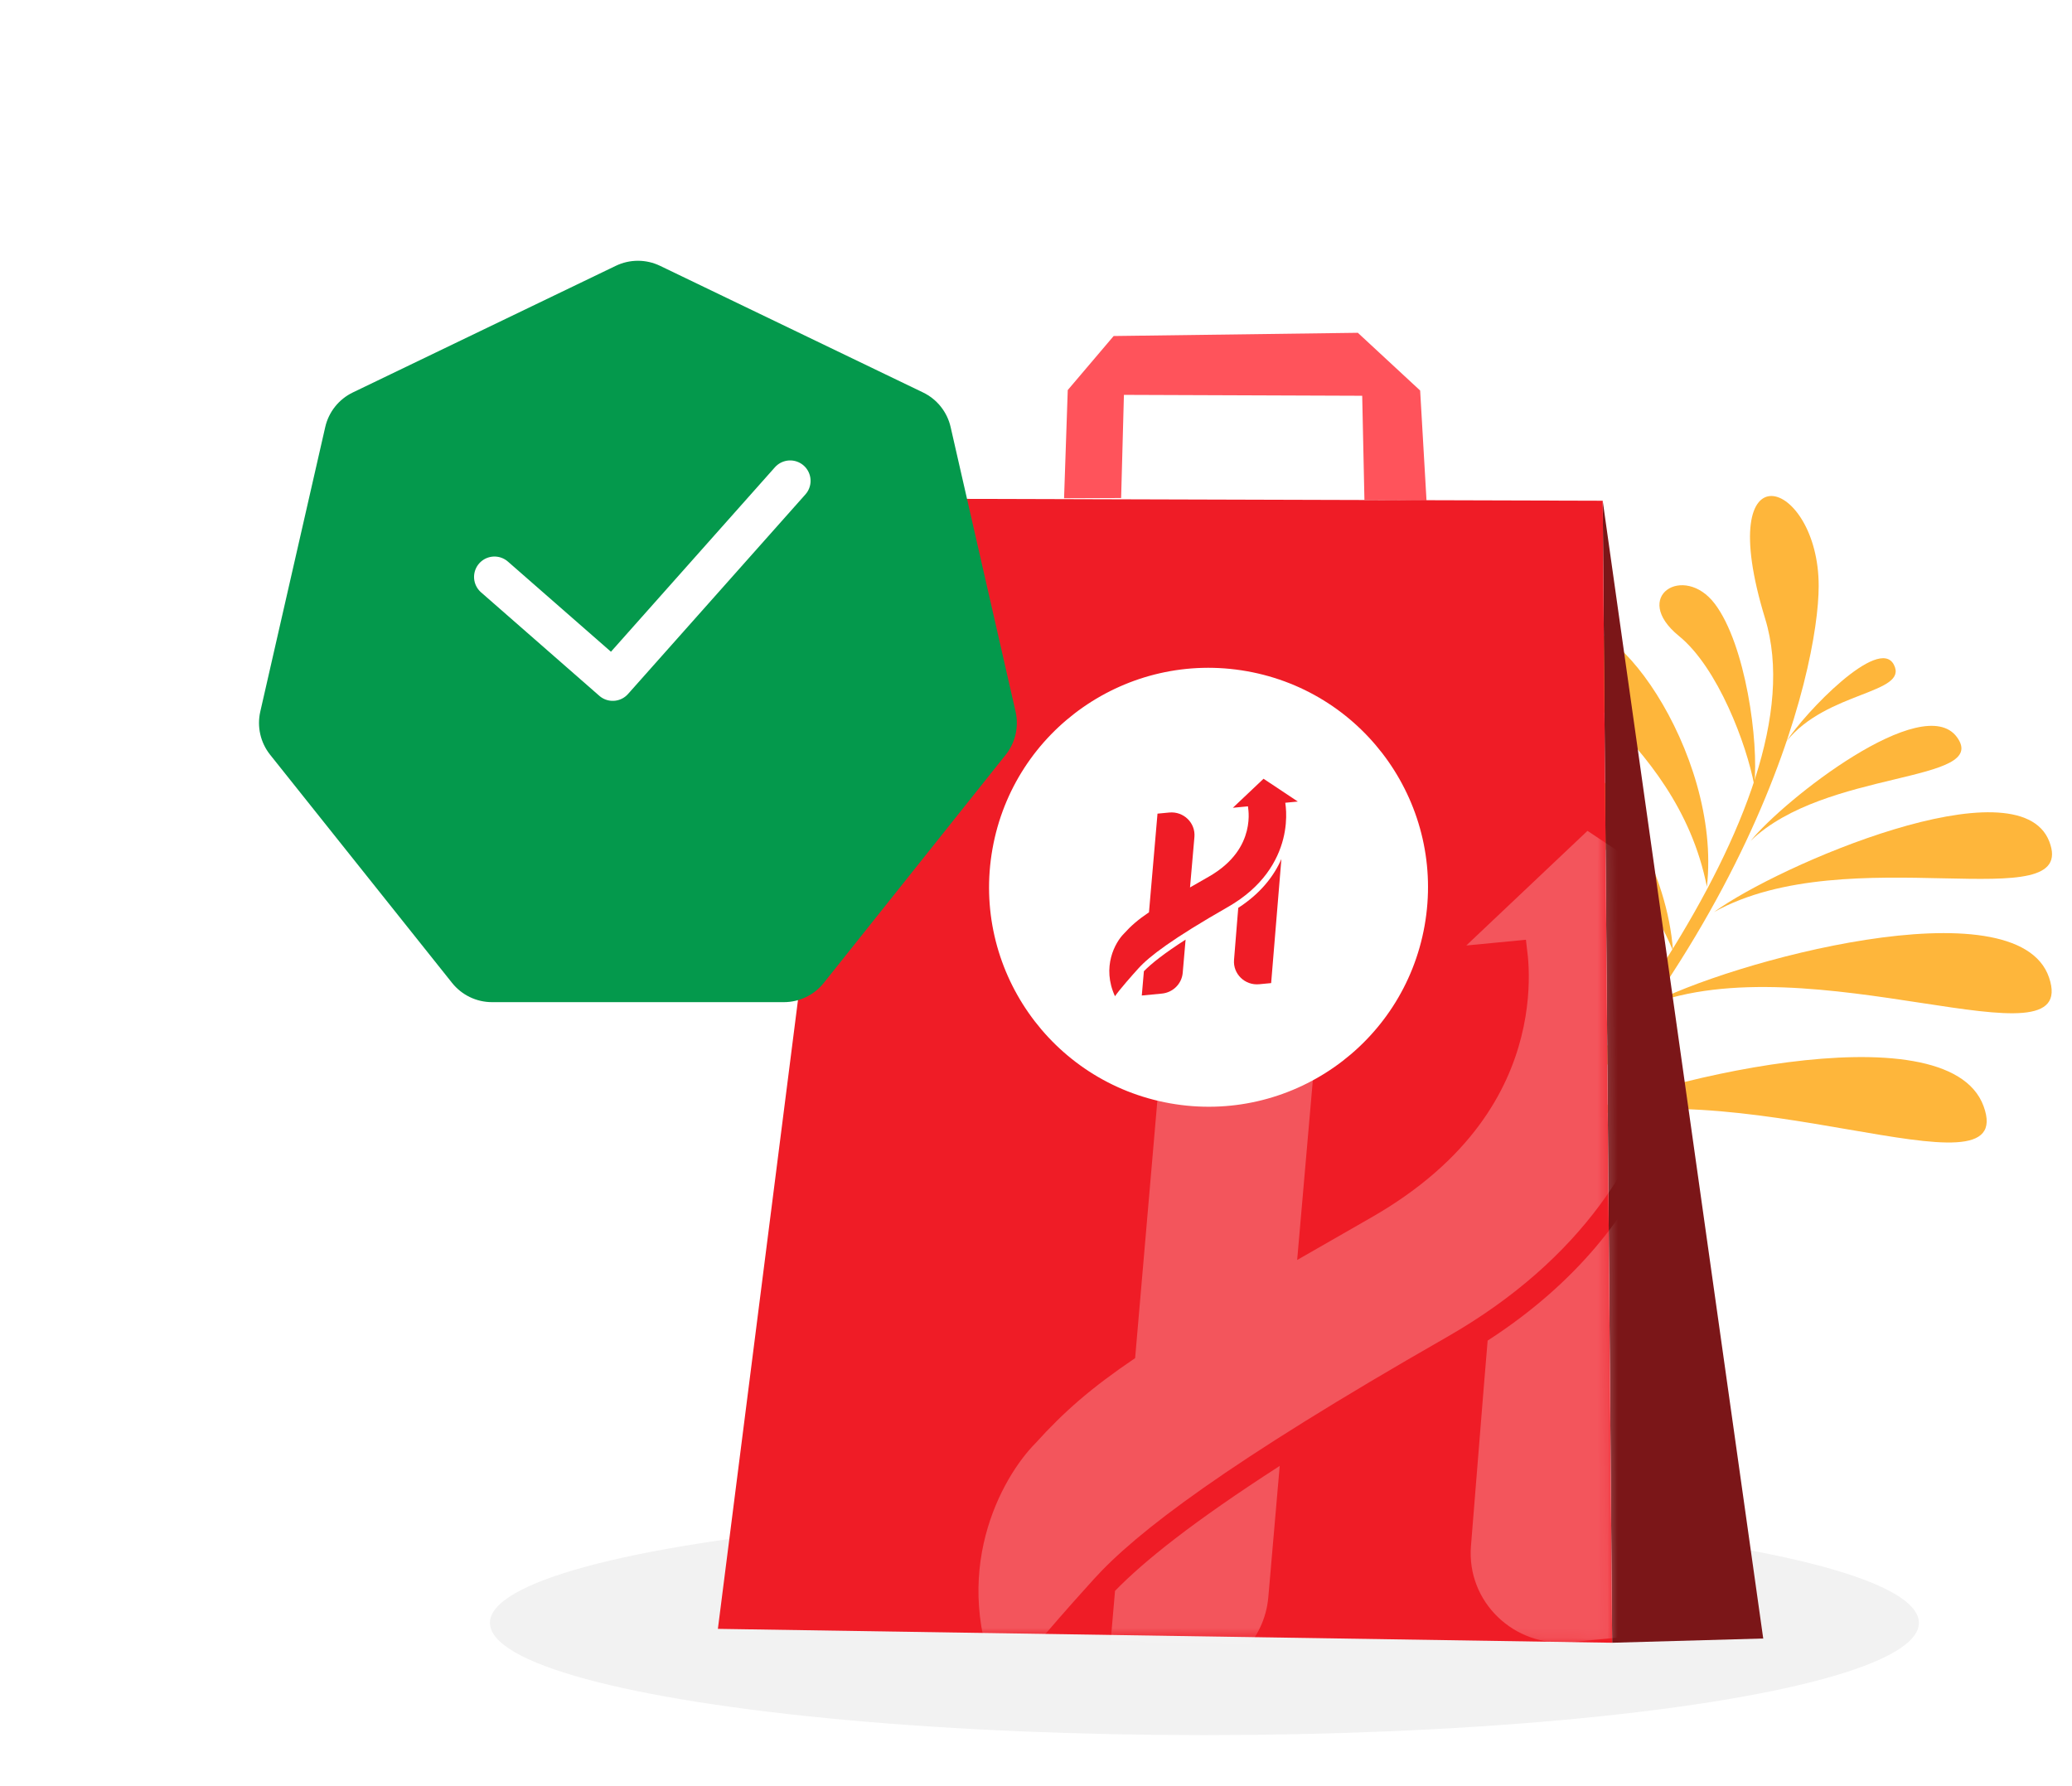 <svg width="203" height="175" viewBox="0 0 203 175" fill="none" xmlns="http://www.w3.org/2000/svg">
<path d="M164.497 62.318C168.309 65.417 171.123 72.932 171.87 76.932C172.324 72.675 171.031 63.162 168.006 59.16C164.98 55.159 159.732 58.445 164.497 62.318Z" fill="#FEB63B"/>
<path d="M175.023 72.636C176.85 69.808 184.075 62.269 185.549 65.125C187.023 67.981 178.963 67.702 175.023 72.636Z" fill="#FEB63B"/>
<path d="M171.515 82.385C174.835 78.296 188.415 67.685 191.727 72.222C195.039 76.76 178.819 75.344 171.515 82.385Z" fill="#FEB63B"/>
<path d="M167.922 89.364C174.233 84.754 197.733 74.665 200.768 82.429C203.804 90.193 181.066 82.024 167.922 89.364Z" fill="#FEB63B"/>
<path d="M167.23 86.886C168.722 73.642 157.305 58.113 153.13 62.051C148.956 65.99 164.184 71.436 167.23 86.886Z" fill="#FEB63B"/>
<path d="M163.91 93.152C162.804 77.797 145.488 62.221 141.278 67.475C137.068 72.729 156.797 76.121 163.91 93.152Z" fill="#FEB63B"/>
<path d="M157.594 101.573C156.489 86.218 139.173 70.641 134.963 75.895C130.753 81.149 150.481 84.542 157.594 101.573Z" fill="#FEB63B"/>
<path d="M151.98 109.292C150.875 93.937 133.559 78.36 129.349 83.614C125.139 88.868 144.867 92.261 151.98 109.292Z" fill="#FEB63B"/>
<path d="M161.43 98.509C169.177 94.272 197.608 86.511 200.753 95.778C203.898 105.044 177.431 92.247 161.43 98.509Z" fill="#FEB63B"/>
<path d="M152.568 110.258C160.705 106.028 190.762 98.631 194.336 108.374C197.91 118.118 169.437 104.118 152.568 110.258Z" fill="#FEB63B"/>
<path d="M172.935 60.608C178.545 78.92 152.831 109.912 140.074 122.903C171.865 94.247 178.182 65.54 178.182 57.406C178.182 46.88 167.655 43.371 172.935 60.608Z" fill="#FEB63B"/>
<ellipse cx="118" cy="159" rx="70" ry="11" fill="#F2F2F2"/>
<path d="M104.611 38.217L104.25 48.817L109.84 48.796L110.114 38.688L133.459 38.776L133.677 48.972L139.76 49.037L139.136 38.262L133.032 32.606L109.107 32.922L104.611 38.217Z" fill="#FF535B"/>
<path d="M172.749 160.535L157.021 49.06L157.948 160.95L172.749 160.535Z" fill="#7B1618"/>
<path d="M70.333 159.59L84.438 48.849L157.022 49.06L157.948 160.95L70.333 159.59Z" fill="#EF1C26"/>
<mask id="mask0_408_1916" style="mask-type:alpha" maskUnits="userSpaceOnUse" x="70" y="48" width="88" height="113">
<path d="M70.333 159.59L84.438 48.849L157.022 49.06L157.948 160.95L70.333 159.59Z" fill="#EF1C26"/>
</mask>
<g mask="url(#mask0_408_1916)">
<g opacity="0.25">
<path d="M168.79 90.223L163.931 90.689C163.945 90.78 163.959 90.875 163.974 90.975C164.088 91.766 164.207 92.853 164.258 94.177C164.361 96.814 164.2 100.46 163.155 104.61C161.022 113.086 155.284 123.267 141.739 131.01C120.181 143.335 111.302 150.14 107.155 154.731C104.906 157.199 99.937 162.815 98.058 165.538C92.828 154.175 98.156 144.695 101.474 141.375C104.23 138.324 106.896 135.983 111.212 133.064L114.507 94.905L119.055 94.468C124.599 93.935 129.264 98.475 128.788 103.94L127.087 123.449C129.281 122.185 131.686 120.807 134.336 119.293C144.175 113.668 147.733 106.801 149.049 101.571C149.729 98.869 149.83 96.497 149.765 94.831C149.733 94.003 149.66 93.366 149.603 92.971C149.588 92.867 149.546 92.487 149.508 92.141L149.501 92.075L143.657 92.636L155.53 81.404L168.79 90.223Z" fill="white"/>
<path d="M109.243 155.866L108.431 165.258L116.208 164.512C120.504 164.099 123.894 160.721 124.261 156.487L125.372 143.682L125.377 143.626C116.912 149.08 112.121 152.915 109.243 155.866Z" fill="white"/>
<path d="M145.36 136.025L145.749 131.348C154.583 125.634 159.646 118.844 162.434 112.449L158.468 160.453L153.852 160.896C148.331 161.427 143.675 156.925 144.114 151.481L145.36 136.025Z" fill="white"/>
</g>
</g>
<circle cx="118.404" cy="86.932" r="21.5" transform="rotate(10.083 118.404 86.932)" fill="white"/>
<path d="M127.152 78.533L125.921 78.651C125.925 78.674 125.928 78.698 125.932 78.723C125.961 78.924 125.991 79.199 126.004 79.534C126.03 80.202 125.989 81.126 125.725 82.177C125.184 84.323 123.731 86.902 120.301 88.863C114.841 91.984 112.592 93.708 111.542 94.871C110.972 95.496 109.714 96.918 109.238 97.607C107.913 94.73 109.263 92.329 110.103 91.488C110.801 90.715 111.476 90.122 112.569 89.383L113.404 79.718L114.556 79.608C115.96 79.473 117.141 80.623 117.021 82.007L116.59 86.948C117.145 86.628 117.755 86.279 118.426 85.895C120.918 84.471 121.819 82.731 122.152 81.407C122.324 80.722 122.35 80.122 122.333 79.7C122.325 79.49 122.307 79.329 122.292 79.229C122.289 79.202 122.278 79.106 122.268 79.019L122.266 79.002L120.786 79.144L123.793 76.299L127.152 78.533Z" fill="#EF1C26"/>
<path d="M112.07 95.158L111.865 97.537L113.834 97.348C114.922 97.243 115.781 96.388 115.874 95.315L116.155 92.072L116.157 92.058C114.013 93.439 112.799 94.411 112.07 95.158Z" fill="#EF1C26"/>
<path d="M121.218 90.133L121.316 88.948C123.553 87.501 124.836 85.781 125.542 84.162L124.538 96.32L123.368 96.432C121.97 96.566 120.791 95.426 120.902 94.047L121.218 90.133Z" fill="#EF1C26"/>
<g filter="url(#filter0_d_408_1916)">
<path d="M60.331 20.045C61.702 19.384 63.298 19.384 64.669 20.045L90.431 32.451C91.802 33.111 92.798 34.36 93.136 35.843L99.499 63.72C99.838 65.203 99.482 66.76 98.533 67.95L80.706 90.305C79.757 91.494 78.318 92.187 76.797 92.187H48.203C46.682 92.187 45.243 91.494 44.294 90.305L26.467 67.95C25.518 66.76 25.163 65.203 25.501 63.72L31.864 35.843C32.202 34.36 33.198 33.111 34.569 32.451L60.331 20.045Z" fill="#04994C"/>
</g>
<path d="M48.444 56.527L60.033 66.667L77.415 47.111" stroke="white" stroke-width="4" stroke-linecap="round" stroke-linejoin="round"/>
<defs>
<filter id="filter0_d_408_1916" x="0.375" y="0.55" width="124.249" height="122.638" filterUnits="userSpaceOnUse" color-interpolation-filters="sRGB">
<feFlood flood-opacity="0" result="BackgroundImageFix"/>
<feColorMatrix in="SourceAlpha" type="matrix" values="0 0 0 0 0 0 0 0 0 0 0 0 0 0 0 0 0 0 127 0" result="hardAlpha"/>
<feOffset dy="6"/>
<feGaussianBlur stdDeviation="12.5"/>
<feComposite in2="hardAlpha" operator="out"/>
<feColorMatrix type="matrix" values="0 0 0 0 0.016 0 0 0 0 0.6 0 0 0 0 0.298 0 0 0 0.2 0"/>
<feBlend mode="normal" in2="BackgroundImageFix" result="effect1_dropShadow_408_1916"/>
<feBlend mode="normal" in="SourceGraphic" in2="effect1_dropShadow_408_1916" result="shape"/>
</filter>
</defs>
</svg>
